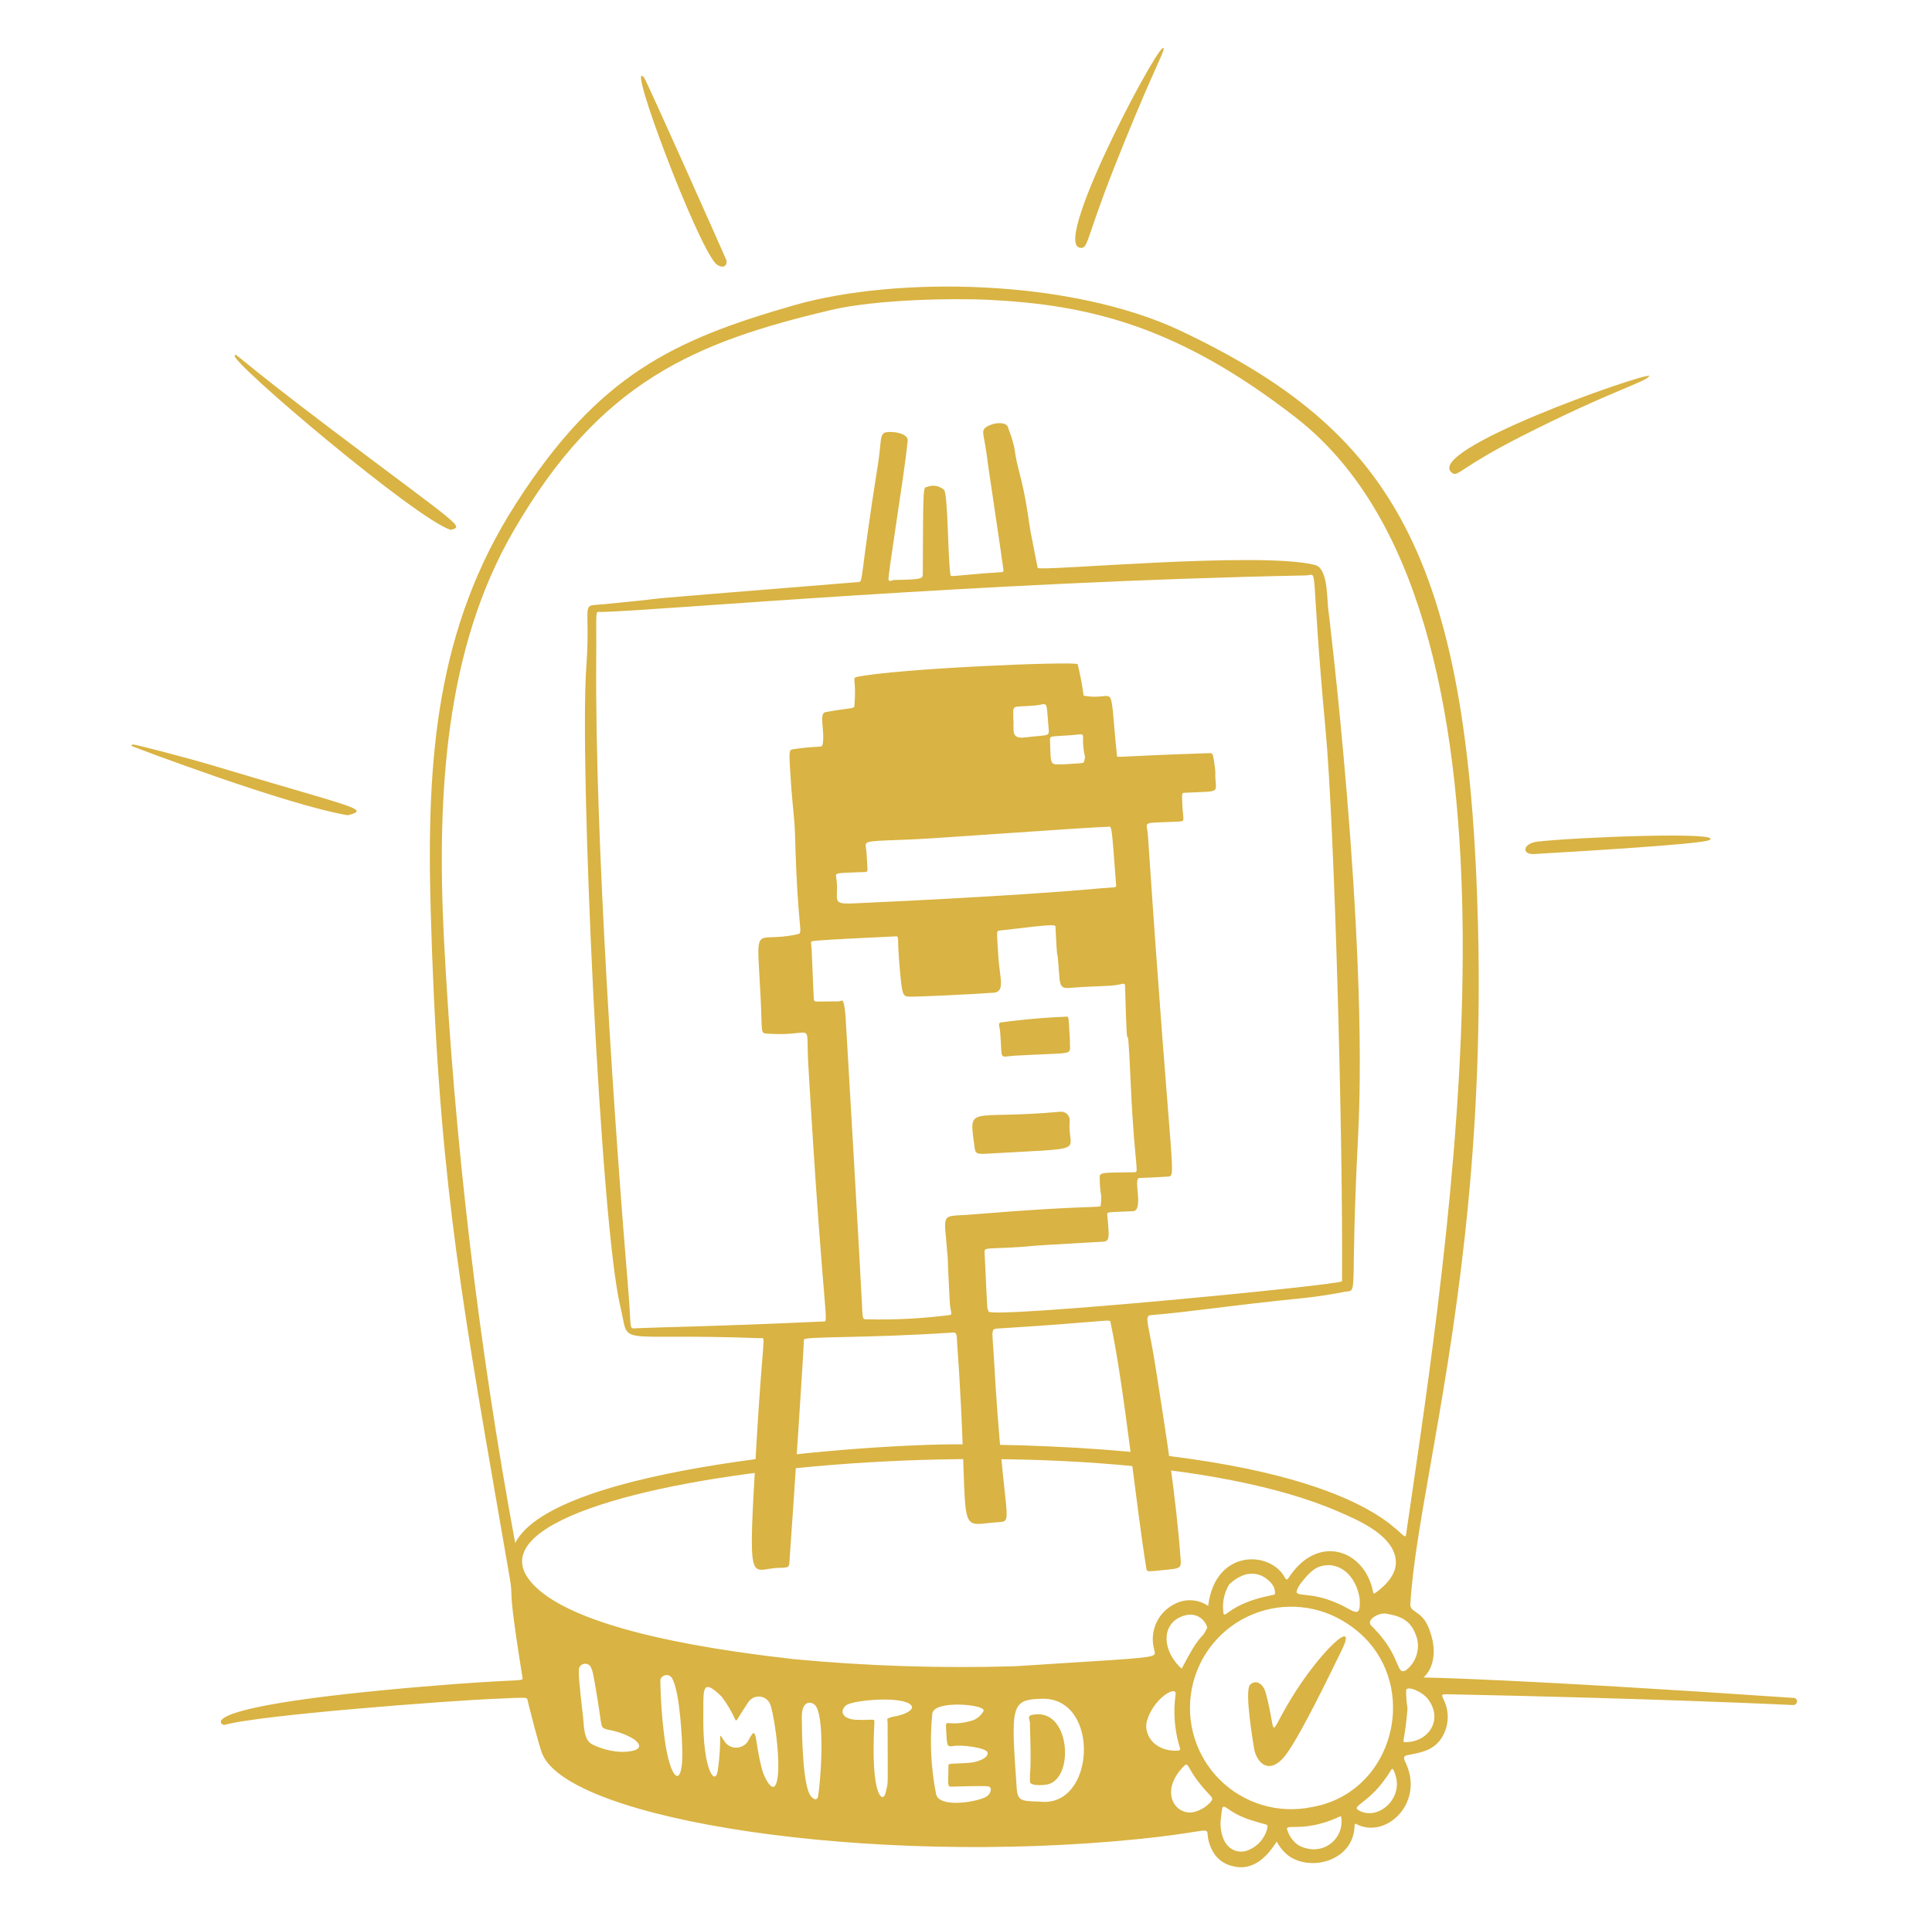 <svg width="155" height="154" viewBox="0 0 155 154" fill="none" xmlns="http://www.w3.org/2000/svg">
<path d="M36.172 42.502C37.235 42.208 37.04 42.327 26.683 34.508C18.711 28.488 18.961 28.294 18.827 28.517C18.503 29.046 33.538 41.76 36.172 42.502Z" fill="#D9B343"/>
<path d="M58.295 20.912C58.255 20.787 51.892 6.491 51.67 6.223C50.19 4.439 55.848 19.481 57.423 21.144C57.668 21.4 58.318 21.611 58.295 20.912Z" fill="#D9B343"/>
<path d="M86.615 19.865C87.324 20.011 87.057 19.341 89.361 13.509C92.044 6.716 93.278 4.408 93.346 3.985C93.659 2.095 84.369 19.401 86.615 19.865Z" fill="#D9B343"/>
<path d="M116.527 37.953C116.97 38.26 117.219 37.457 122.058 34.998C129.344 31.295 132.089 30.645 132.331 30.14C131.716 29.97 113.953 36.19 116.527 37.953Z" fill="#D9B343"/>
<path d="M16.623 61.269C15.308 60.874 10.748 59.673 10.651 59.716C10.599 59.738 10.555 59.776 10.524 59.823C10.508 59.845 23.134 64.62 27.913 65.393C29.773 64.891 28.553 64.851 16.623 61.269Z" fill="#D9B343"/>
<path d="M123.355 67.509C122.141 67.65 122.064 68.569 123.095 68.502C124.921 68.385 136.46 67.749 137.142 67.383C138.442 66.686 126.405 67.152 123.355 67.509Z" fill="#D9B343"/>
<path d="M103.538 136.329C101.637 139.484 102.49 139.31 101.556 135.822C101.299 134.864 100.623 134.759 100.284 135.153C99.823 135.683 100.568 139.935 100.591 140.125C100.745 141.382 101.878 142.583 103.263 140.615C104.031 139.524 105.287 137.228 107.671 132.304C108.962 129.641 105.883 132.439 103.538 136.329Z" fill="#D9B343"/>
<path fill-rule="evenodd" clip-rule="evenodd" d="M143.897 136.194C121.245 134.646 114.198 134.555 114.198 134.555C114.198 134.555 115.694 133.416 114.659 130.668C114.337 129.812 113.898 129.513 113.576 129.295C113.316 129.118 113.133 128.994 113.151 128.671C113.318 125.713 113.975 121.982 114.78 117.412C116.546 107.383 119.024 93.317 118.584 74.544C117.875 44.309 111.523 34.526 94.773 26.559C85.94 22.358 71.928 22.134 63.758 24.471C53.965 27.269 47.996 30.101 41.383 40.412C35.004 50.359 34.213 60.828 34.551 72.921C35.121 93.281 36.806 102.992 39.988 121.331C40.275 122.986 40.574 124.711 40.886 126.52C41.009 127.236 41.016 127.454 41.025 127.767C41.043 128.356 41.072 129.284 41.909 134.519C41.912 134.538 41.916 134.555 41.919 134.57C41.928 134.615 41.934 134.649 41.923 134.676C41.888 134.762 41.67 134.773 40.757 134.817C39.694 134.87 37.688 134.969 33.93 135.287C14.773 136.91 17.8 138.419 18.006 138.36C20.868 137.542 36.296 136.413 39.251 136.286C39.721 136.266 40.118 136.247 40.453 136.232C41.924 136.165 42.212 136.151 42.293 136.274C42.313 136.304 42.32 136.342 42.329 136.389C42.334 136.411 42.338 136.436 42.345 136.463L42.364 136.539C42.494 137.062 43.218 139.98 43.509 140.687C45.695 146.002 69.707 149.71 91.348 147.515C93.566 147.29 94.887 147.082 95.678 146.958C96.465 146.834 96.727 146.793 96.824 146.9C96.872 146.954 96.879 147.044 96.89 147.178C96.908 147.397 96.935 147.733 97.161 148.22C97.316 148.605 97.567 148.944 97.889 149.204C98.212 149.466 98.596 149.639 99.004 149.711C100.822 150.131 101.956 148.426 102.336 147.855C102.377 147.793 102.409 147.744 102.433 147.714C102.665 148.172 103.001 148.571 103.412 148.881C105.265 150.165 108.625 149.197 108.672 146.443C108.676 146.241 108.753 146.28 108.9 146.353C108.945 146.376 108.997 146.402 109.057 146.425C111.356 147.352 114.22 144.562 112.799 141.451C112.791 141.431 112.78 141.41 112.769 141.387C112.673 141.192 112.514 140.871 112.858 140.797C112.975 140.772 113.094 140.748 113.218 140.724H113.219C114.034 140.565 114.969 140.382 115.588 139.505C115.906 139.048 116.098 138.513 116.139 137.957C116.181 137.402 116.073 136.845 115.826 136.345L115.807 136.299C115.625 135.893 115.624 135.89 116.241 135.903C132.376 136.225 143.715 136.754 143.816 136.764C144.219 136.809 144.324 136.224 143.897 136.194ZM41.332 123.771C38.37 107.76 36.461 91.572 35.616 75.312C35.027 63.56 35.75 52.011 41.173 42.629C48.154 30.55 55.795 27.442 66.653 24.87C70.346 23.996 76.604 23.918 79.239 24.045C87.35 24.437 94.513 26.138 103.997 33.523C123.685 48.856 116.826 95.656 113.132 120.857C113.021 121.612 112.914 122.347 112.809 123.062C112.769 123.337 112.684 123.26 112.347 122.951C110.888 121.617 104.71 115.968 77.046 115.852C69.766 115.822 44.498 117.561 41.332 123.771ZM81.426 133.654C75.495 133.83 69.56 133.64 63.653 133.083C58.797 132.516 45.42 130.903 42.369 126.596C36.343 118.09 88.231 112.941 107.349 121.236L107.459 121.284C109.039 121.968 111.673 123.111 111.967 125.023C112.147 126.195 111.218 127.13 110.354 127.767C110.277 127.825 110.194 127.881 110.159 127.694C109.515 124.31 105.68 122.907 103.318 126.662C103.304 126.685 103.175 126.722 103.097 126.57C101.954 124.364 97.481 124.208 96.929 128.817C96.547 128.554 96.103 128.398 95.64 128.365C95.178 128.332 94.715 128.423 94.3 128.63C93.628 128.944 93.088 129.485 92.776 130.159C92.464 130.832 92.4 131.594 92.595 132.31C92.603 132.357 92.614 132.401 92.624 132.442C92.645 132.522 92.662 132.591 92.646 132.649C92.563 132.95 91.606 133.011 85.742 133.379C84.526 133.456 83.098 133.546 81.424 133.654H81.426ZM108.75 129.292C108.568 129.266 108.321 129.127 108.106 129.007L108.105 129.006C108.047 128.974 107.993 128.944 107.942 128.917C106.43 128.111 105.318 127.995 104.674 127.928C103.979 127.856 103.826 127.84 104.297 127.078C104.867 126.33 105.27 125.946 105.659 125.75C105.978 125.586 106.288 125.548 106.673 125.542C108.036 125.649 108.884 126.881 109.084 128.243C109.13 129.09 109.033 129.338 108.75 129.292ZM99.815 126.331C99.812 126.332 99.808 126.333 99.805 126.334C99.351 126.5 98.939 126.766 98.6 127.112C98.29 127.645 98.123 128.249 98.114 128.865L98.12 128.983C98.139 129.325 98.147 129.478 98.21 129.506C98.23 129.514 98.254 129.511 98.286 129.497C98.339 129.474 98.413 129.422 98.518 129.348C98.948 129.042 99.894 128.368 102.035 127.957H102.032C102.034 127.956 102.035 127.956 102.036 127.956C102.284 127.908 102.31 127.897 102.289 127.661C102.286 127.648 102.282 127.635 102.278 127.623C102.271 127.358 102.068 126.991 101.698 126.706C101.588 126.61 101.468 126.526 101.338 126.457C101.105 126.332 100.849 126.257 100.586 126.236C100.326 126.215 100.063 126.248 99.815 126.331ZM94.802 133.848C94.802 133.848 94.802 133.849 94.803 133.849C95.177 133.128 95.461 132.622 95.682 132.257C96.053 131.649 96.25 131.435 96.4 131.273C96.536 131.125 96.633 131.019 96.788 130.697C96.809 130.654 96.831 130.607 96.855 130.557H96.856C96.761 130.204 96.534 129.902 96.221 129.714C95.908 129.527 95.534 129.467 95.179 129.548C94.584 129.684 94.164 129.973 93.907 130.352C93.258 131.296 93.632 132.793 94.801 133.849C94.801 133.849 94.802 133.848 94.802 133.848ZM94.665 140.196C94.656 140.166 94.645 140.132 94.633 140.096C94.623 140.069 94.613 140.043 94.604 140.014C94.603 140.008 94.6 140.002 94.599 139.996C94.223 138.683 94.125 137.307 94.31 135.954C94.325 135.883 94.325 135.827 94.312 135.782C94.195 135.273 92.502 136.33 92.022 138.032H92.017C91.957 138.244 91.944 138.466 91.976 138.685C92.097 139.604 92.983 140.494 94.46 140.424C94.696 140.413 94.704 140.325 94.665 140.196ZM95.375 145.381C95.55 145.391 95.732 145.37 95.913 145.313C96.391 145.168 96.819 144.893 97.15 144.52C97.322 144.264 97.285 144.224 96.978 143.898C96.787 143.695 96.491 143.379 96.075 142.83C95.766 142.423 95.584 142.105 95.459 141.888C95.327 141.656 95.259 141.538 95.17 141.543C95.123 141.541 95.071 141.574 95.001 141.645C93.129 143.527 94.087 145.312 95.375 145.381ZM101.669 146.67C101.558 147.101 101.336 147.496 101.025 147.816C100.714 148.134 100.326 148.367 99.898 148.49C99.093 148.653 98.346 148.222 98.051 147.216C97.962 146.915 97.914 146.564 97.917 146.162C97.934 146.015 97.948 145.882 97.961 145.764C98.021 145.204 98.047 144.965 98.145 144.924C98.147 144.922 98.15 144.922 98.153 144.921C98.227 144.892 98.339 144.97 98.534 145.103C98.834 145.307 99.329 145.644 100.17 145.932C100.745 146.127 101.107 146.222 101.332 146.281C101.56 146.342 101.648 146.365 101.676 146.419C101.694 146.452 101.687 146.498 101.678 146.573C101.674 146.601 101.671 146.635 101.667 146.674L101.669 146.67ZM103.312 146.883C103.412 147.192 103.583 147.472 103.812 147.701C104.041 147.962 104.334 148.144 104.801 148.256C104.805 148.257 104.809 148.258 104.813 148.259C105.167 148.356 105.54 148.365 105.899 148.283C106.261 148.201 106.597 148.03 106.876 147.784C107.155 147.539 107.368 147.227 107.497 146.879C107.624 146.53 107.663 146.154 107.609 145.787C107.605 145.684 107.557 145.677 107.469 145.718C106.649 146.099 105.941 146.303 105.352 146.414C104.688 146.538 104.175 146.541 103.82 146.544C103.329 146.548 103.147 146.55 103.303 146.865L103.312 146.883ZM96.056 133.969C95.867 134.437 95.722 134.924 95.623 135.423C95.362 136.738 95.431 138.095 95.823 139.377C96.216 140.658 96.918 141.822 97.869 142.765C98.82 143.709 99.99 144.402 101.273 144.784C102.558 145.166 103.916 145.224 105.228 144.954C109.229 144.269 111.594 140.881 111.752 137.355C111.872 134.708 110.748 131.985 108.137 130.269C107.027 129.519 105.749 129.055 104.416 128.919C103.084 128.782 101.738 128.978 100.499 129.488C99.26 129.998 98.167 130.806 97.316 131.841C96.788 132.484 96.364 133.202 96.056 133.969ZM108.845 145.023C108.856 144.919 109.017 144.793 109.274 144.591C109.797 144.182 110.721 143.458 111.607 141.969C111.608 141.967 111.609 141.966 111.61 141.965C111.615 141.956 111.62 141.947 111.626 141.94C111.746 141.772 111.842 142.054 111.951 142.375C112.057 142.695 112.089 143.011 112.061 143.312C111.944 144.584 110.746 145.584 109.617 145.424C109.398 145.393 109.181 145.318 108.975 145.193C108.964 145.186 108.952 145.178 108.941 145.171C108.865 145.123 108.835 145.076 108.845 145.023ZM109.914 130.094C109.993 129.722 110.707 129.349 111.216 129.436C112.481 129.653 113.286 130.02 113.696 131.465C113.712 131.534 113.724 131.605 113.734 131.676C113.791 132.073 113.75 132.479 113.613 132.859C113.452 133.304 113.165 133.694 112.788 133.981C112.641 134.063 112.537 134.077 112.451 134.032C112.314 133.967 112.224 133.754 112.084 133.423C111.829 132.823 111.411 131.836 110.258 130.645C110.181 130.566 110.101 130.485 110.017 130.405C109.918 130.308 109.891 130.201 109.914 130.094ZM112.921 137.052C112.82 138.293 112.706 138.961 112.645 139.319C112.632 139.4 112.62 139.464 112.613 139.516C112.594 139.643 112.594 139.699 112.621 139.724C112.644 139.744 112.684 139.743 112.748 139.742C112.767 139.741 112.788 139.741 112.811 139.741C113.33 139.734 113.801 139.581 114.177 139.326C115.097 138.707 115.452 137.476 114.572 136.297C114.098 135.667 112.828 135.162 112.813 135.598C112.813 135.604 112.812 135.61 112.812 135.616C112.809 136.097 112.845 136.577 112.921 137.052ZM50.881 139.518C50.242 139.129 49.534 138.867 48.796 138.75C48.758 138.738 48.722 138.728 48.69 138.718C48.546 138.677 48.452 138.649 48.385 138.591C48.257 138.48 48.226 138.258 48.136 137.613C48.09 137.284 48.029 136.846 47.932 136.257C47.601 134.251 47.548 134.021 47.423 133.778C47.379 133.663 47.295 133.567 47.185 133.509C47.076 133.451 46.95 133.435 46.83 133.463C46.709 133.491 46.603 133.561 46.531 133.662C46.459 133.762 46.425 133.886 46.437 134.008C46.408 134.669 46.726 137.277 46.77 137.642L46.775 137.684C46.788 137.808 46.798 137.939 46.808 138.072C46.867 138.84 46.933 139.689 47.599 139.962C48.326 140.311 49.118 140.502 49.924 140.524C51.05 140.502 51.764 140.209 50.881 139.518ZM53.929 134.631C53.88 134.54 53.805 134.466 53.714 134.419C53.622 134.371 53.518 134.352 53.416 134.363C53.313 134.376 53.217 134.418 53.138 134.485C53.06 134.552 53.004 134.641 52.977 134.741C52.999 136.506 53.14 138.266 53.4 140.012C53.912 143.06 54.803 143.327 54.74 140.403C54.726 139.737 54.574 135.782 53.929 134.631ZM59.054 138.003C59.098 138.009 59.158 137.912 59.329 137.635C59.469 137.407 59.684 137.059 60.026 136.549C60.129 136.386 60.276 136.255 60.451 136.175C60.626 136.093 60.821 136.065 61.012 136.093C61.203 136.121 61.382 136.203 61.526 136.33C61.671 136.459 61.775 136.625 61.827 136.811C62.172 137.84 62.753 142.085 62.239 143.135C61.967 143.794 61.328 142.646 61.137 141.937C60.917 141.116 60.806 140.415 60.726 139.906C60.574 138.947 60.53 138.67 60.068 139.56C59.982 139.735 59.852 139.885 59.69 139.994C59.528 140.104 59.341 140.169 59.146 140.183C58.952 140.198 58.757 140.162 58.58 140.077C58.404 139.993 58.253 139.864 58.142 139.704C58.062 139.587 57.999 139.49 57.951 139.414L57.951 139.414C57.87 139.287 57.826 139.22 57.803 139.226C57.778 139.233 57.777 139.331 57.776 139.54C57.773 139.934 57.767 140.722 57.584 142.03C57.409 143.282 56.372 142.113 56.424 137.598C56.427 137.373 56.427 137.158 56.427 136.957V136.956C56.426 135.4 56.425 134.648 57.883 136.076C58.312 136.634 58.674 137.239 58.963 137.88L58.979 137.909C59.01 137.963 59.029 137.999 59.054 138.003ZM64.325 137.781L64.326 137.862C64.34 139.049 64.387 143.278 65.06 144.08C65.368 144.447 65.589 144.351 65.629 144.1C65.904 142.374 66.176 137.495 65.363 136.748C65.076 136.485 64.309 136.35 64.325 137.781ZM67.856 136.808C68.312 136.388 71.845 136.065 72.892 136.622C73.708 137.056 72.55 137.582 71.604 137.707L71.55 137.724C71.301 137.804 71.215 137.831 71.192 137.886C71.179 137.915 71.185 137.951 71.193 138.007C71.2 138.059 71.21 138.13 71.21 138.228C71.212 139.538 71.216 140.485 71.22 141.179V141.182C71.227 142.761 71.228 143.03 71.173 143.287C71.162 143.34 71.148 143.392 71.132 143.455C71.109 143.544 71.081 143.653 71.045 143.814C70.858 144.672 69.826 144.211 70.147 138.22L70.148 138.215C70.154 138.089 70.158 138.018 70.125 137.98C70.083 137.933 69.983 137.937 69.757 137.946C69.528 137.956 69.169 137.972 68.611 137.944C67.779 137.903 67.249 137.368 67.856 136.808ZM79.292 143.291C79.009 143.226 76.425 143.307 76.337 143.312C76.055 143.327 76.058 143.2 76.076 142.549V142.548C76.082 142.326 76.09 142.043 76.089 141.684C76.089 141.481 76.118 141.48 76.72 141.456C76.96 141.446 77.29 141.433 77.746 141.402C78.219 141.37 79.24 141.113 79.242 140.614C79.242 140.166 76.916 139.917 76.424 140.063C75.977 140.118 75.974 140.05 75.907 138.778L75.9 138.646C75.877 138.192 75.9 138.194 76.211 138.219C76.487 138.242 76.988 138.283 77.883 138.043C78.103 137.988 78.309 137.887 78.487 137.747C78.665 137.606 78.81 137.429 78.914 137.228C79.11 136.725 74.977 136.339 74.799 137.433C74.579 139.6 74.68 141.788 75.102 143.927C75.359 144.965 77.989 144.618 78.983 144.193C79.52 143.963 79.643 143.371 79.292 143.291ZM81.558 143.297C81.107 136.803 81.073 136.317 83.611 136.261C88.297 136.16 87.912 145.038 83.423 144.513L83.287 144.508C81.968 144.467 81.638 144.457 81.569 143.453L81.558 143.297ZM82.631 142.91C82.631 143.265 83.673 143.21 84.025 143.133L84.029 143.135C86.164 142.683 85.892 137.348 83.175 137.509C82.478 137.551 82.515 137.694 82.583 137.95C82.61 138.054 82.642 138.177 82.631 138.321C82.628 138.357 82.634 138.546 82.643 138.826C82.67 139.705 82.724 141.49 82.631 142.363V142.91Z" fill="#D9B343"/>
<path d="M106.551 48.75C106.453 47.745 106.493 45.575 105.509 45.32C101.11 44.188 83.311 45.868 83.248 45.551C82.434 41.368 82.787 43.333 82.456 41.195C81.974 38.072 81.617 37.76 81.381 35.917C81.26 35.39 81.099 34.874 80.898 34.372C80.831 33.758 79.669 33.874 79.111 34.265C78.638 34.596 78.993 34.82 79.275 37.338C79.275 37.377 80.368 44.635 80.503 45.71C80.535 45.961 80.445 45.873 78.967 45.989C76.082 46.22 76.287 46.305 76.247 46.053C76.035 44.747 76.059 39.524 75.727 39.287C75.55 39.128 75.332 39.022 75.098 38.98C74.864 38.938 74.622 38.962 74.401 39.05C74.055 39.127 74.064 38.759 74.034 45.936C74.034 46.418 74.138 46.482 71.73 46.521C71.576 46.521 71.393 46.698 71.287 46.521C71.181 46.343 72.509 38.381 72.823 35.373C72.885 34.785 71.761 34.585 71.146 34.665C70.531 34.745 70.746 35.298 70.427 37.304C68.918 46.786 69.293 46.655 68.833 46.691C46.167 48.527 56.813 47.652 48.488 48.463C46.44 48.662 47.427 48.029 47.035 53.547C46.482 61.34 48.165 98.183 49.772 104.815C50.579 108.147 48.944 106.889 60.991 107.339C61.486 107.358 61.231 106.619 60.688 115.793C59.984 127.706 60.144 125.849 62.42 125.764C63.106 125.739 63.302 125.764 63.327 125.399C63.694 120.16 64.493 108.203 64.493 107.463C64.523 107.166 69.128 107.374 76.493 106.884C76.79 106.864 76.757 107.277 76.772 107.479C77.919 123.448 76.429 122.401 79.891 122.11C81.518 121.973 80.506 122.742 79.738 108.924C79.598 106.429 79.413 106.605 80.328 106.547C89.418 105.977 89.029 105.755 89.101 106.092C90.247 111.537 91.149 120.851 91.966 125.78C92.025 126.134 92.004 126.061 93.541 125.918C94.582 125.822 94.77 125.783 94.728 125.199C94.344 119.899 93.521 114.875 92.738 109.845C92.142 106.01 91.74 105.539 92.365 105.488C95.468 105.236 98.866 104.688 104.445 104.135C106.262 103.955 107.811 103.625 107.988 103.603C108.981 103.485 108.295 103.882 108.953 91.217C109.799 74.928 106.552 48.768 106.551 48.75ZM78.028 97.413C75.328 97.637 75.749 97.045 76.036 100.92C76.036 101.159 76.074 102.046 76.19 104.331C76.238 105.302 76.475 105.451 76.175 105.483C73.986 105.768 71.777 105.881 69.57 105.824C69.246 105.824 69.205 105.914 69.161 104.778C69.104 103.3 67.867 81.826 67.834 81.473C67.68 79.866 67.563 80.321 67.279 80.321C65.359 80.321 65.304 80.432 65.291 80.134C65.256 79.407 65.312 80.754 65.113 76.126C65.082 75.417 64.876 75.529 65.659 75.44C66.179 75.381 71.159 75.133 71.81 75.111C72.165 75.098 71.976 75.04 72.126 76.95C72.364 79.984 72.412 79.899 72.976 79.945C73.247 79.967 77.461 79.792 79.748 79.623C80.674 79.553 80.185 78.289 80.102 76.84C79.979 74.674 79.902 74.678 80.203 74.641C85.055 74.064 84.668 74.145 84.684 74.465C84.824 77.244 84.808 76.296 84.852 76.698C85.083 78.844 84.832 79.32 85.811 79.242C87.558 79.103 87.555 79.158 89.068 79.065C90.072 79.003 90.249 78.726 90.26 79.106C90.491 87.038 90.389 79.479 90.708 86.751C91.045 94.397 91.518 94.023 90.867 94.03C88.078 94.061 88.22 94.044 88.23 94.59C88.23 95.031 88.269 95.471 88.346 95.904C88.349 96.163 88.338 96.421 88.312 96.678C88.332 96.942 87.702 96.61 78.028 97.413ZM69.464 67.952C69.382 67.391 69.557 67.486 73.509 67.315C75.253 67.238 87.729 66.325 88.804 66.325C89.224 66.325 89.144 65.725 89.543 70.985C89.563 71.256 89.513 71.138 87.853 71.292C81.46 71.877 69.978 72.396 68.378 72.466C66.527 72.542 67.391 72.11 67.073 70.299C67.018 69.992 67.249 70.041 68.938 69.96C69.358 69.939 69.615 70.02 69.599 69.743C69.532 68.682 69.547 68.528 69.464 67.952ZM81.298 57.801C81.298 56.404 81.043 56.765 83.049 56.59C84.112 56.497 83.92 55.975 84.131 58.462C84.181 59.045 84.131 58.949 82.838 59.084C82.033 59.168 81.354 59.362 81.318 58.595C81.28 57.777 81.356 57.801 81.298 57.801ZM87.047 60.711C87.067 60.8 86.998 60.904 86.99 61.004C86.968 61.264 86.925 61.195 85.458 61.303C84.185 61.303 84.319 61.567 84.239 59.396C84.225 58.997 84.269 59.092 85.888 58.974C87.463 58.859 86.584 58.632 87.047 60.711ZM107.667 102.771C107.667 103.063 79.455 105.778 79.314 105.202C79.172 104.626 79.259 106.104 78.998 100.608C78.972 100.05 78.874 100.183 80.892 100.077C83.964 99.915 80.157 100.061 88.189 99.616C89.009 99.571 89.046 99.676 88.833 97.451C88.807 97.173 88.889 97.251 90.885 97.154C91.803 97.11 90.874 94.504 91.407 94.492C91.648 94.487 93.579 94.394 93.652 94.382C94.446 94.243 94.004 95.416 92.096 67.019C92.013 65.779 91.415 66.061 94.605 65.899C95.092 65.874 94.924 65.779 94.871 64.78C94.808 63.618 94.799 63.601 95.033 63.59C98.25 63.436 97.444 63.702 97.503 61.9C97.467 61.463 97.403 61.028 97.313 60.599C97.308 60.57 97.299 60.541 97.283 60.516C97.267 60.49 97.247 60.468 97.222 60.45C97.199 60.432 97.171 60.419 97.142 60.413C97.113 60.406 97.082 60.405 97.053 60.41C89.069 60.677 89.633 60.805 89.613 60.614C88.932 54.089 89.685 56.313 86.937 55.8C86.823 54.951 86.663 54.109 86.458 53.279C86.316 53.023 72.018 53.605 68.692 54.309C68.549 54.34 68.518 54.486 68.553 54.63C68.61 55.257 68.61 55.887 68.553 56.513C68.573 56.924 68.414 56.711 66.212 57.127C65.681 57.228 66.197 58.708 66.002 59.688C65.931 60.042 65.848 59.77 63.683 60.088C63.274 60.148 63.285 60.149 63.433 62.44C63.592 64.879 63.748 65.548 63.788 67.086C63.995 74.991 64.514 74.813 63.965 74.938C60.398 75.754 60.701 73.599 61.026 80.075C61.163 82.801 60.992 82.87 61.52 82.909C65.46 83.197 64.629 81.651 64.845 85.355C66.114 107.073 66.612 105.974 65.975 106.003C57.073 106.41 53.424 106.44 51.208 106.534C50.375 106.57 50.688 106.854 50.416 103.612C49.34 90.819 47.708 67.116 47.834 52.808C47.87 48.616 47.695 49.099 48.255 49.088C52.665 48.994 78.266 46.678 104.76 46.156C105.843 46.135 105.057 44.661 106.353 58.608C107.065 66.291 107.754 91.36 107.667 102.771Z" fill="#D9B343"/>
<path d="M85.818 89.916C85.828 89.813 85.813 89.708 85.776 89.612C85.74 89.514 85.682 89.427 85.606 89.356C85.531 89.285 85.44 89.232 85.341 89.201C85.242 89.171 85.137 89.163 85.034 89.179C77.548 89.853 77.72 88.496 78.205 92.137C78.268 92.616 78.559 92.546 79.078 92.546C87.734 92.04 85.594 92.51 85.818 89.916Z" fill="#D9B343"/>
<path d="M81.441 84.677C86.401 84.394 85.829 84.726 85.829 83.549H85.843C85.704 81.348 85.795 81.542 85.432 81.556C83.306 81.638 81.062 81.894 80.326 82.01C80.008 82.059 80.203 82.291 80.243 82.806C80.428 85.174 80.1 84.753 81.441 84.677Z" fill="#D9B343"/>
</svg>
